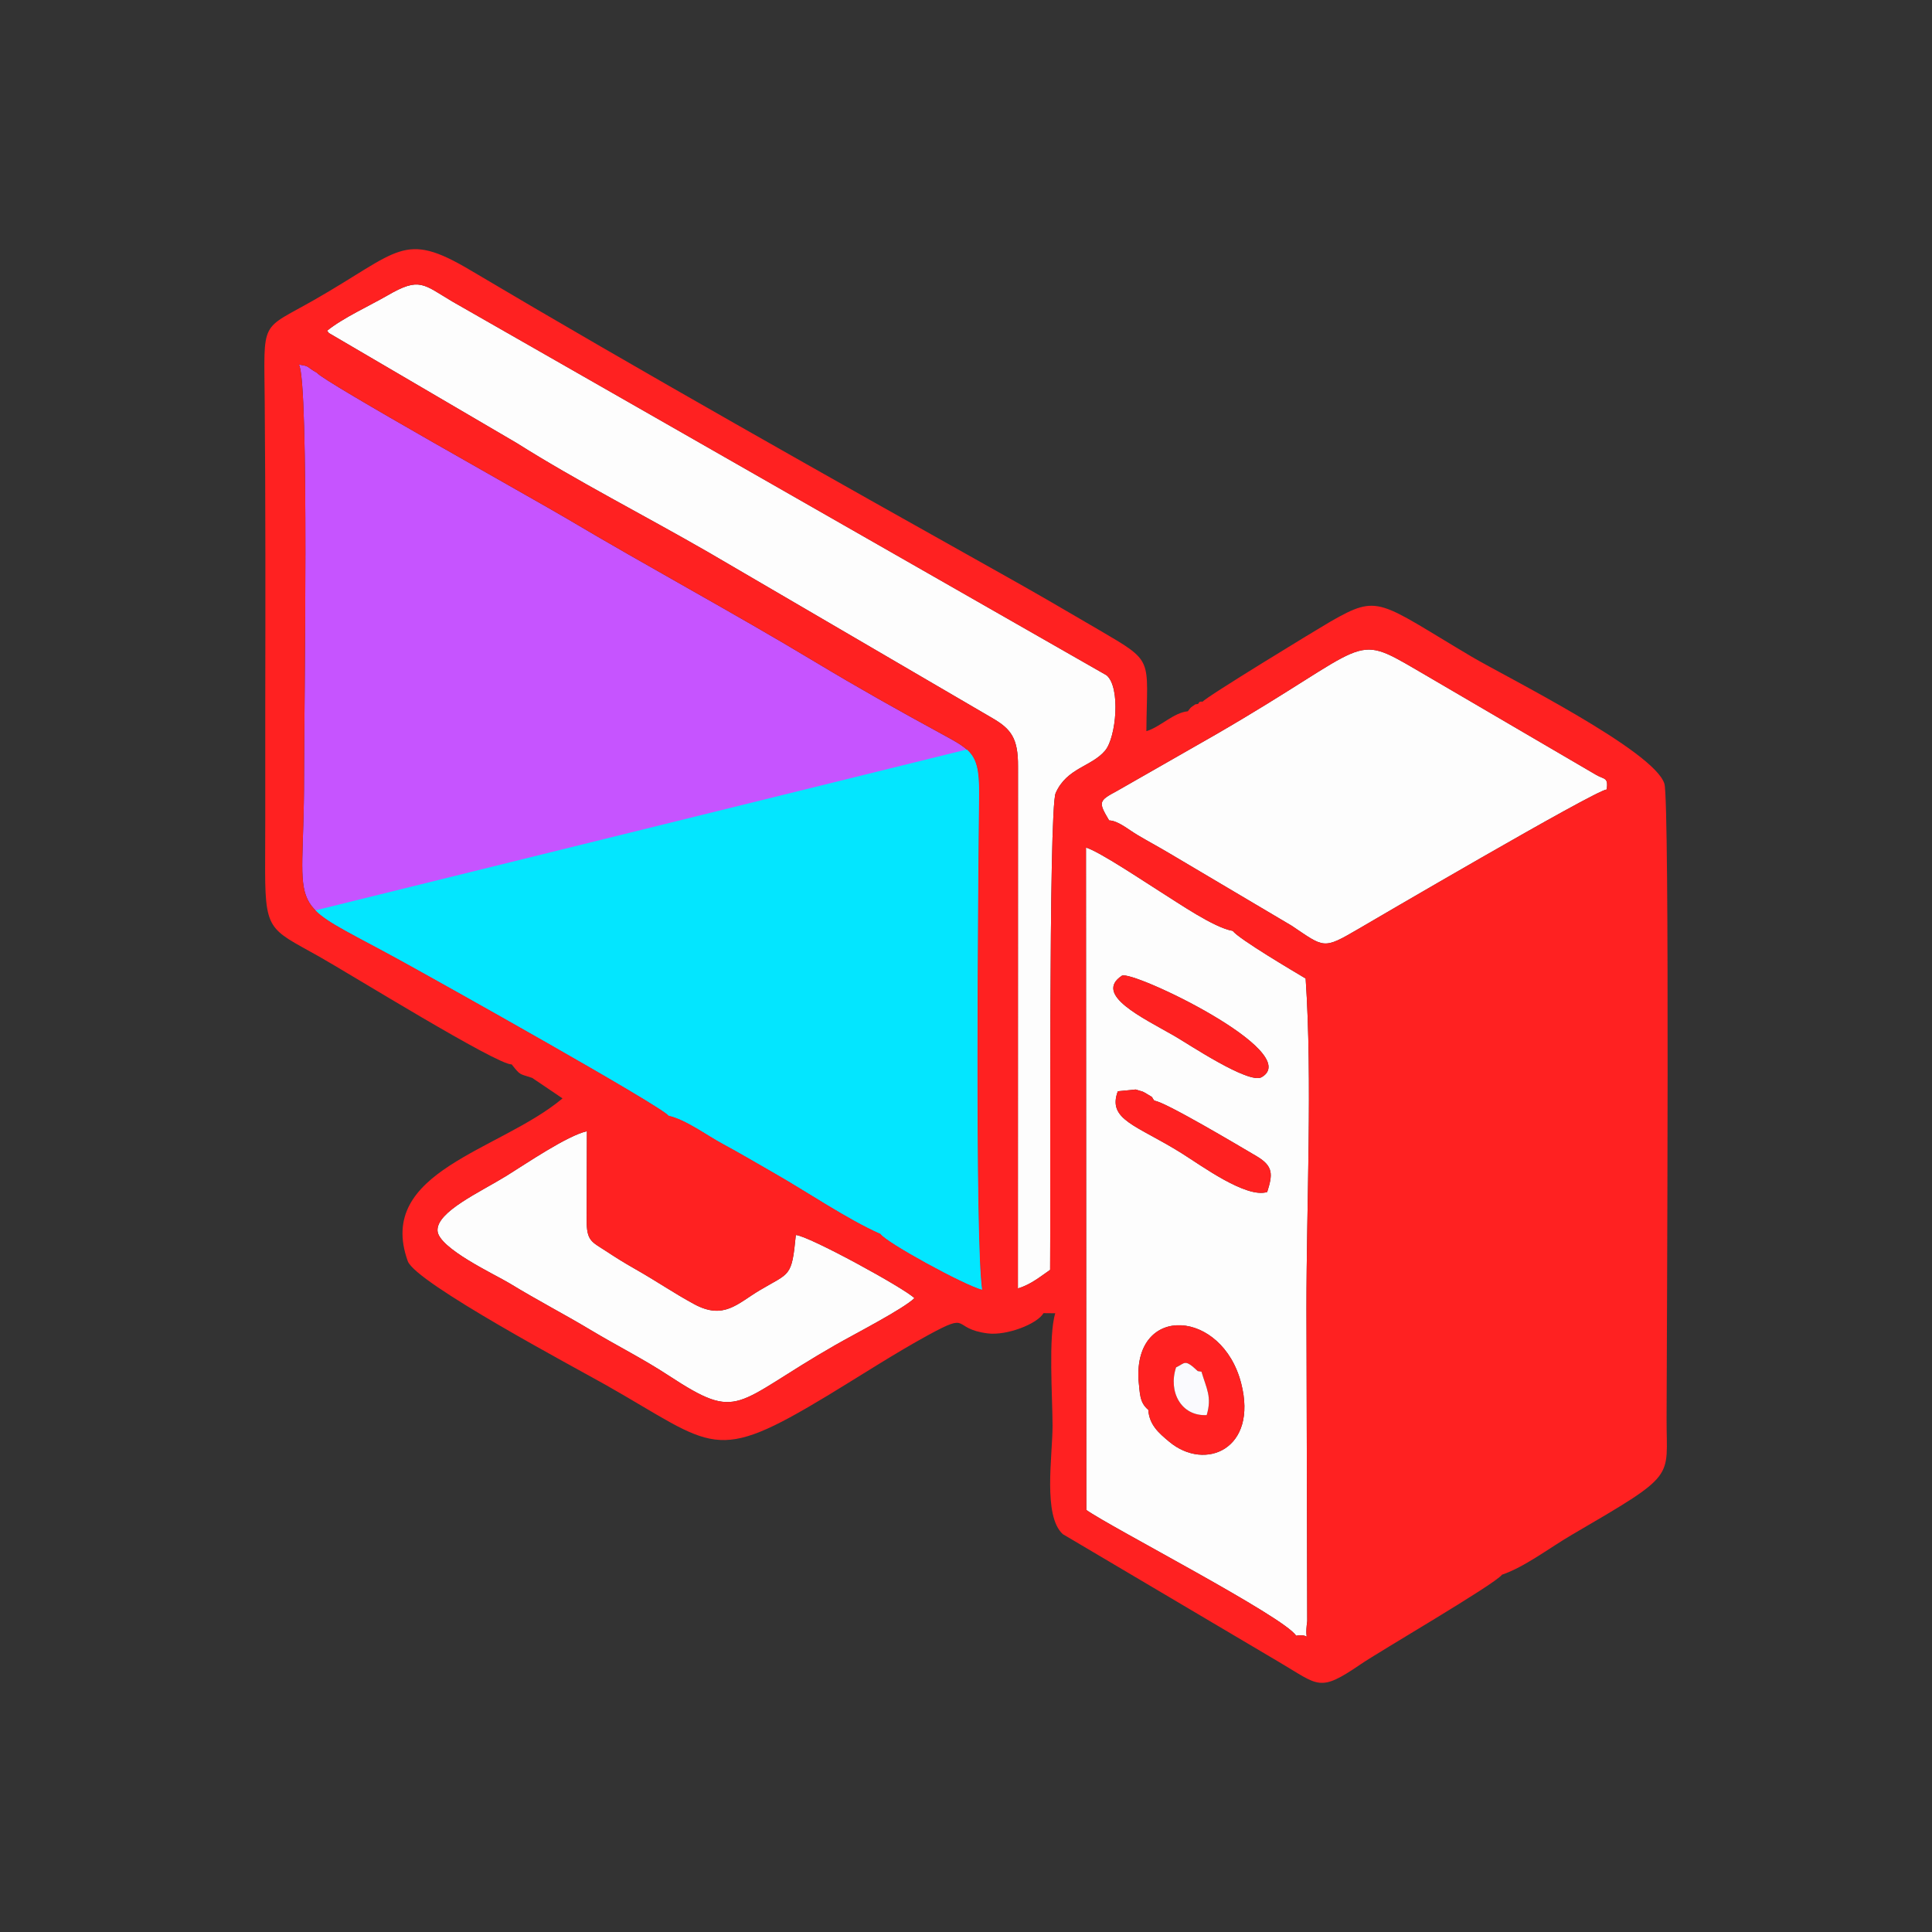 <?xml version="1.0" encoding="UTF-8"?>
<!DOCTYPE svg PUBLIC "-//W3C//DTD SVG 1.1//EN" "http://www.w3.org/Graphics/SVG/1.1/DTD/svg11.dtd">
<!-- Creator: CorelDRAW 2021 (64 Bit) -->
<svg xmlns="http://www.w3.org/2000/svg" xml:space="preserve" width="500px" height="500px" version="1.1" style="shape-rendering:geometricPrecision; text-rendering:geometricPrecision; image-rendering:optimizeQuality; fill-rule:evenodd; clip-rule:evenodd"
viewBox="0 0 500 500"
 xmlns:xlink="http://www.w3.org/1999/xlink"
 xmlns:xodm="http://www.corel.com/coreldraw/odm/2003">
 <rect x="0" y="0" width="500" height="500" fill="#333333" stroke="none"/>
 <defs>
  <style type="text/css">
   <![CDATA[
    .fil0 {fill:none}
    .fil5 {fill:#03E6FF}
    .fil2 {fill:#C654FF}
    .fil4 {fill:#FAFAFE}
    .fil1 {fill:#FDFDFD}
    .fil3 {fill:#FF2121}
   ]]>
  </style>
 </defs>
 <g id="Camada_x0020_1">
  <g id="_2768977080928">
   <rect class="fil0" width="500" height="500"/>
   <g>
    <path class="fil1" d="M294.64 357.07c-1.09,-19.68 21.66,-18.19 26.57,0.91 4.39,17.04 -9.3,22.9 -18.6,15.15 -2.73,-2.27 -5.16,-4.36 -5.44,-8.28 -2.32,-1.92 -2.14,-4.26 -2.53,-7.78zm-0.74 -75.11c1.92,0.65 1.36,0.19 3.24,1.34 1.69,1.04 0.53,0.19 1.62,1.57 2.52,0.13 21.95,11.71 26.46,14.36 4.42,2.61 4.14,4.79 2.73,9.26 -5.42,1.72 -17.03,-6.84 -22.12,-10.02 -11.67,-7.31 -19.31,-8.61 -16.54,-16.05l4.61 -0.46zm-3.57 -29.44c2.46,-1.64 47.36,19.74 36.19,26.25 -3.3,1.93 -19.07,-8.65 -22.55,-10.65 -8.39,-4.81 -20.98,-10.7 -13.64,-15.6zm45.1 170.8c4.35,-0.75 1.98,2.66 2.88,-3.76l-0.2 -80.84c-0.01,-27.03 1.58,-59.05 -0.21,-85.48 -2.87,-1.72 -17.33,-10.24 -18.87,-12.33 -4.83,-0.8 -13.99,-7.17 -18.92,-10.25 -3.51,-2.19 -15.58,-10.3 -19.06,-11.32l0.09 171.43c6.06,4.36 51.29,27.67 54.29,32.55z"/>
    <path class="fil1" d="M84.63 85.62c0.13,0.19 0.36,0.23 0.44,0.54l48.67 28.51c15.6,9.84 32.77,18.57 49.61,28.27l73.53 42.94c4.78,2.79 6.63,5.18 6.58,12.49l-0.03 135.07c3.42,-0.99 6.13,-3.31 8.34,-4.8 0.17,-16.31 -0.45,-119.16 1.44,-123.41 2.91,-6.55 9.3,-6.8 12.8,-10.99 2.87,-3.43 4.05,-16.34 0.38,-19.47l-169.26 -96.7c-7.63,-4.51 -8.48,-6.46 -16.83,-1.62 -4.32,2.51 -11.81,5.95 -15.67,9.17z"/>
    <path class="fil2" d="M173.01 288.72c4.57,1.05 9.79,5.01 14.11,7.33 4.41,2.37 8.94,5.07 13.48,7.66 8.1,4.61 18.88,11.93 27.27,15.61 1.45,2.2 21.54,13.2 26.29,14.46 -1.9,-13.09 -1.03,-105.44 -0.78,-128.04 0.12,-10.64 -1.8,-11.51 -9.71,-15.82 -11.12,-6.05 -21.61,-11.94 -32.7,-18.61 -21.74,-13.07 -42.95,-24.44 -64.51,-37.24 -7.22,-4.29 -63.15,-35.53 -64.4,-37.57 -3.08,-1.74 -1.67,-1.67 -4.72,-2.15 2.74,3.93 1.34,90.15 1.35,106.82 0.01,37.88 -5.98,30.39 24.84,47.31 10.02,5.5 68.22,38.06 69.48,40.24z"/>
    <path class="fil1" d="M287.04 212.32c2.35,0.08 4.91,2.34 7.45,3.84 2.64,1.56 4.9,2.76 8.15,4.68l31.65 18.74c8.52,5.72 8.07,6.2 17.23,0.85 2.59,-1.51 61.24,-35.87 64.3,-36.12 0.42,-3.24 -0.58,-2.49 -2.89,-3.86l-46.31 -27.08c-16.93,-9.88 -11.66,-6.63 -51.82,16.63l-25.67 14.67c-4.85,2.6 -4.93,2.86 -2.09,7.65z"/>
    <path class="fil1" d="M236.65 335.97c-2.3,-2.43 -27.35,-16.16 -30.69,-16.35 -1.07,11.1 -1.5,9.62 -9.41,14.34 -5.69,3.39 -9.23,7.71 -16.9,3.55 -5.49,-2.98 -9.22,-5.65 -15.55,-9.25 -2.52,-1.43 -4.58,-2.71 -7.41,-4.57 -3.55,-2.32 -4.88,-2.53 -4.86,-7.89l0.06 -23.04c-5.1,1.13 -15.82,8.45 -20.79,11.53 -6.87,4.25 -18.1,9.27 -17.87,14.2 0.21,4.55 14.88,11.35 18.57,13.59 7.66,4.66 13.94,7.86 20.97,12.07 7.35,4.4 13.45,7.38 20.27,11.84 18.59,12.16 16.59,7.31 43.1,-7.87 5.11,-2.93 17.55,-9.3 20.51,-12.15z"/>
    <path class="fil3" d="M84.63 85.62c3.86,-3.22 11.35,-6.66 15.67,-9.17 8.35,-4.84 9.2,-2.89 16.83,1.62l169.26 96.7c3.67,3.13 2.49,16.04 -0.38,19.47 -3.5,4.19 -9.89,4.44 -12.8,10.99 -1.89,4.25 -1.27,107.1 -1.44,123.41 -2.21,1.49 -4.92,3.81 -8.34,4.8l0.03 -135.07c0.05,-7.31 -1.8,-9.7 -6.58,-12.49l-73.53 -42.94c-16.84,-9.7 -34.01,-18.43 -49.61,-28.27l-48.67 -28.51c-0.08,-0.31 -0.31,-0.35 -0.44,-0.54zm331.19 118.69c-3.06,0.25 -61.71,34.61 -64.3,36.12 -9.16,5.35 -8.71,4.87 -17.23,-0.85l-31.65 -18.74c-3.25,-1.92 -5.51,-3.12 -8.15,-4.68 -2.54,-1.5 -5.1,-3.76 -7.45,-3.84 -2.84,-4.79 -2.76,-5.05 2.09,-7.65l25.67 -14.67c40.16,-23.26 34.89,-26.51 51.82,-16.63l46.31 27.08c2.31,1.37 3.31,0.62 2.89,3.86zm-27.09 203.21c5.71,-1.89 12.58,-7.12 17.87,-10.2 27.72,-16.18 24.66,-14.38 24.71,-30.16 0.06,-22.94 0.84,-159.6 -0.56,-164.31 -2.54,-8.55 -41.28,-27.81 -49.82,-32.86 -24.23,-14.34 -23.94,-16.39 -36.56,-9.15 -3.28,1.89 -32.77,19.86 -33.05,20.71 -0.36,0.12 -0.87,-0.14 -1.06,0.36 -0.19,0.46 -0.74,0.25 -0.96,0.41 -1.53,1.07 -0.91,0.55 -1.89,1.76 -3.69,0.34 -7.13,4.07 -10.73,5.15 0.15,-19.21 2.25,-17.7 -12.32,-26.24 -9.39,-5.5 -16.31,-9.53 -25.02,-14.4 -43.81,-24.54 -94.23,-52.92 -137.69,-78.71 -17.29,-10.26 -18.2,-4.9 -40.33,7.74 -14.13,8.07 -12.98,4.73 -12.81,26.34 0.22,26.26 0.19,52.6 0.14,78.87 -0.03,13.14 0.04,26.29 -0.03,39.43 -0.1,18.94 0.66,17.81 13.89,25.25 7.67,4.31 46.44,28.29 49.9,27.94 2.32,2.92 1.94,2.39 5.32,3.51l7.85 5.3c-16.2,13.64 -48.42,18.78 -40.05,42.12 2.01,5.61 43.5,27.65 51.28,32.06 28.28,16.02 27.68,20.7 57.56,2.62 8.26,-5 17.36,-10.91 25.83,-15.53 11.33,-6.18 5.79,-1.7 15.4,-0.45 4.92,0.63 12.85,-2.43 14.46,-5.24l3.04 0.03c-1.83,5.96 -0.7,21.9 -0.7,29.12 0,7.87 -2.54,23.29 2.65,28.04l55.93 33.08c10.4,6.11 10.36,7.98 21.08,0.65 5.11,-3.5 34.7,-20.67 36.67,-23.24zm-215.72 -118.8c-1.26,-2.18 -59.46,-34.74 -69.48,-40.24 -30.82,-16.92 -24.83,-9.43 -24.84,-47.31 -0.01,-16.67 1.39,-102.89 -1.35,-106.82 3.05,0.48 1.64,0.41 4.72,2.15 1.25,2.04 57.18,33.28 64.4,37.57 21.56,12.8 42.77,24.17 64.51,37.24 11.09,6.67 21.58,12.56 32.7,18.61 7.91,4.31 9.83,5.18 9.71,15.82 -0.25,22.6 -1.12,114.95 0.78,128.04 -4.75,-1.26 -24.84,-12.26 -26.29,-14.46 -8.39,-3.68 -19.17,-11 -27.27,-15.61 -4.54,-2.59 -9.07,-5.29 -13.48,-7.66 -4.32,-2.32 -9.54,-6.28 -14.11,-7.33zm146.02 -47.81c1.54,2.09 16,10.61 18.87,12.33 1.79,26.43 0.2,58.45 0.21,85.48l0.2 80.84c-0.9,6.42 1.47,3.01 -2.88,3.76 -3,-4.88 -48.23,-28.19 -54.29,-32.55l-0.09 -171.43c3.48,1.02 15.55,9.13 19.06,11.32 4.93,3.08 14.09,9.45 18.92,10.25zm-9.05 113.93l0.96 0.15c1.3,4.42 2.75,6.52 1.35,11.24 -6.65,0.33 -10,-6.1 -7.92,-12.36 2.39,-1.09 2.14,-2.29 5.61,0.97zm-15.34 2.23c0.39,3.52 0.21,5.86 2.53,7.78 0.28,3.92 2.71,6.01 5.44,8.28 9.3,7.75 22.99,1.89 18.6,-15.15 -4.91,-19.1 -27.66,-20.59 -26.57,-0.91zm-57.99 -21.1c-2.96,2.85 -15.4,9.22 -20.51,12.15 -26.51,15.18 -24.51,20.03 -43.1,7.87 -6.82,-4.46 -12.92,-7.44 -20.27,-11.84 -7.03,-4.21 -13.31,-7.41 -20.97,-12.07 -3.69,-2.24 -18.36,-9.04 -18.57,-13.59 -0.23,-4.93 11,-9.95 17.87,-14.2 4.97,-3.08 15.69,-10.4 20.79,-11.53l-0.06 23.04c-0.02,5.36 1.31,5.57 4.86,7.89 2.83,1.86 4.89,3.14 7.41,4.57 6.33,3.6 10.06,6.27 15.55,9.25 7.67,4.16 11.21,-0.16 16.9,-3.55 7.91,-4.72 8.34,-3.24 9.41,-14.34 3.34,0.19 28.39,13.92 30.69,16.35z"/>
    <path class="fil3" d="M290.33 252.52c-7.34,4.9 5.25,10.79 13.64,15.6 3.48,2 19.25,12.58 22.55,10.65 11.17,-6.51 -33.73,-27.89 -36.19,-26.25zm8.43 32.35c-1.09,-1.38 0.07,-0.53 -1.62,-1.57 -1.88,-1.15 -1.32,-0.69 -3.24,-1.34l-4.61 0.46c-2.77,7.44 4.87,8.74 16.54,16.05 5.09,3.18 16.7,11.74 22.12,10.02 1.41,-4.47 1.69,-6.65 -2.73,-9.26 -4.51,-2.65 -23.94,-14.23 -26.46,-14.36z"/>
    <path class="fil4" d="M310.94 354.99l-0.96 -0.15c-3.47,-3.26 -3.22,-2.06 -5.61,-0.97 -2.08,6.26 1.27,12.69 7.92,12.36 1.4,-4.72 -0.05,-6.82 -1.35,-11.24z"/>
   </g>
  </g>
  <path class="fil5" d="M250.2 193.97l-168.56 41.63c3.34,3.35 9.77,6.23 21.89,12.88 10.02,5.5 68.22,38.06 69.48,40.24 4.57,1.05 9.79,5.01 14.11,7.33 4.41,2.37 8.94,5.07 13.48,7.66 8.1,4.61 18.88,11.93 27.27,15.61 1.45,2.2 21.54,13.2 26.29,14.46 -1.9,-13.09 -1.03,-105.44 -0.78,-128.04 0.07,-6.69 -0.66,-9.52 -3.18,-11.77z"/>
 </g>
</svg>
